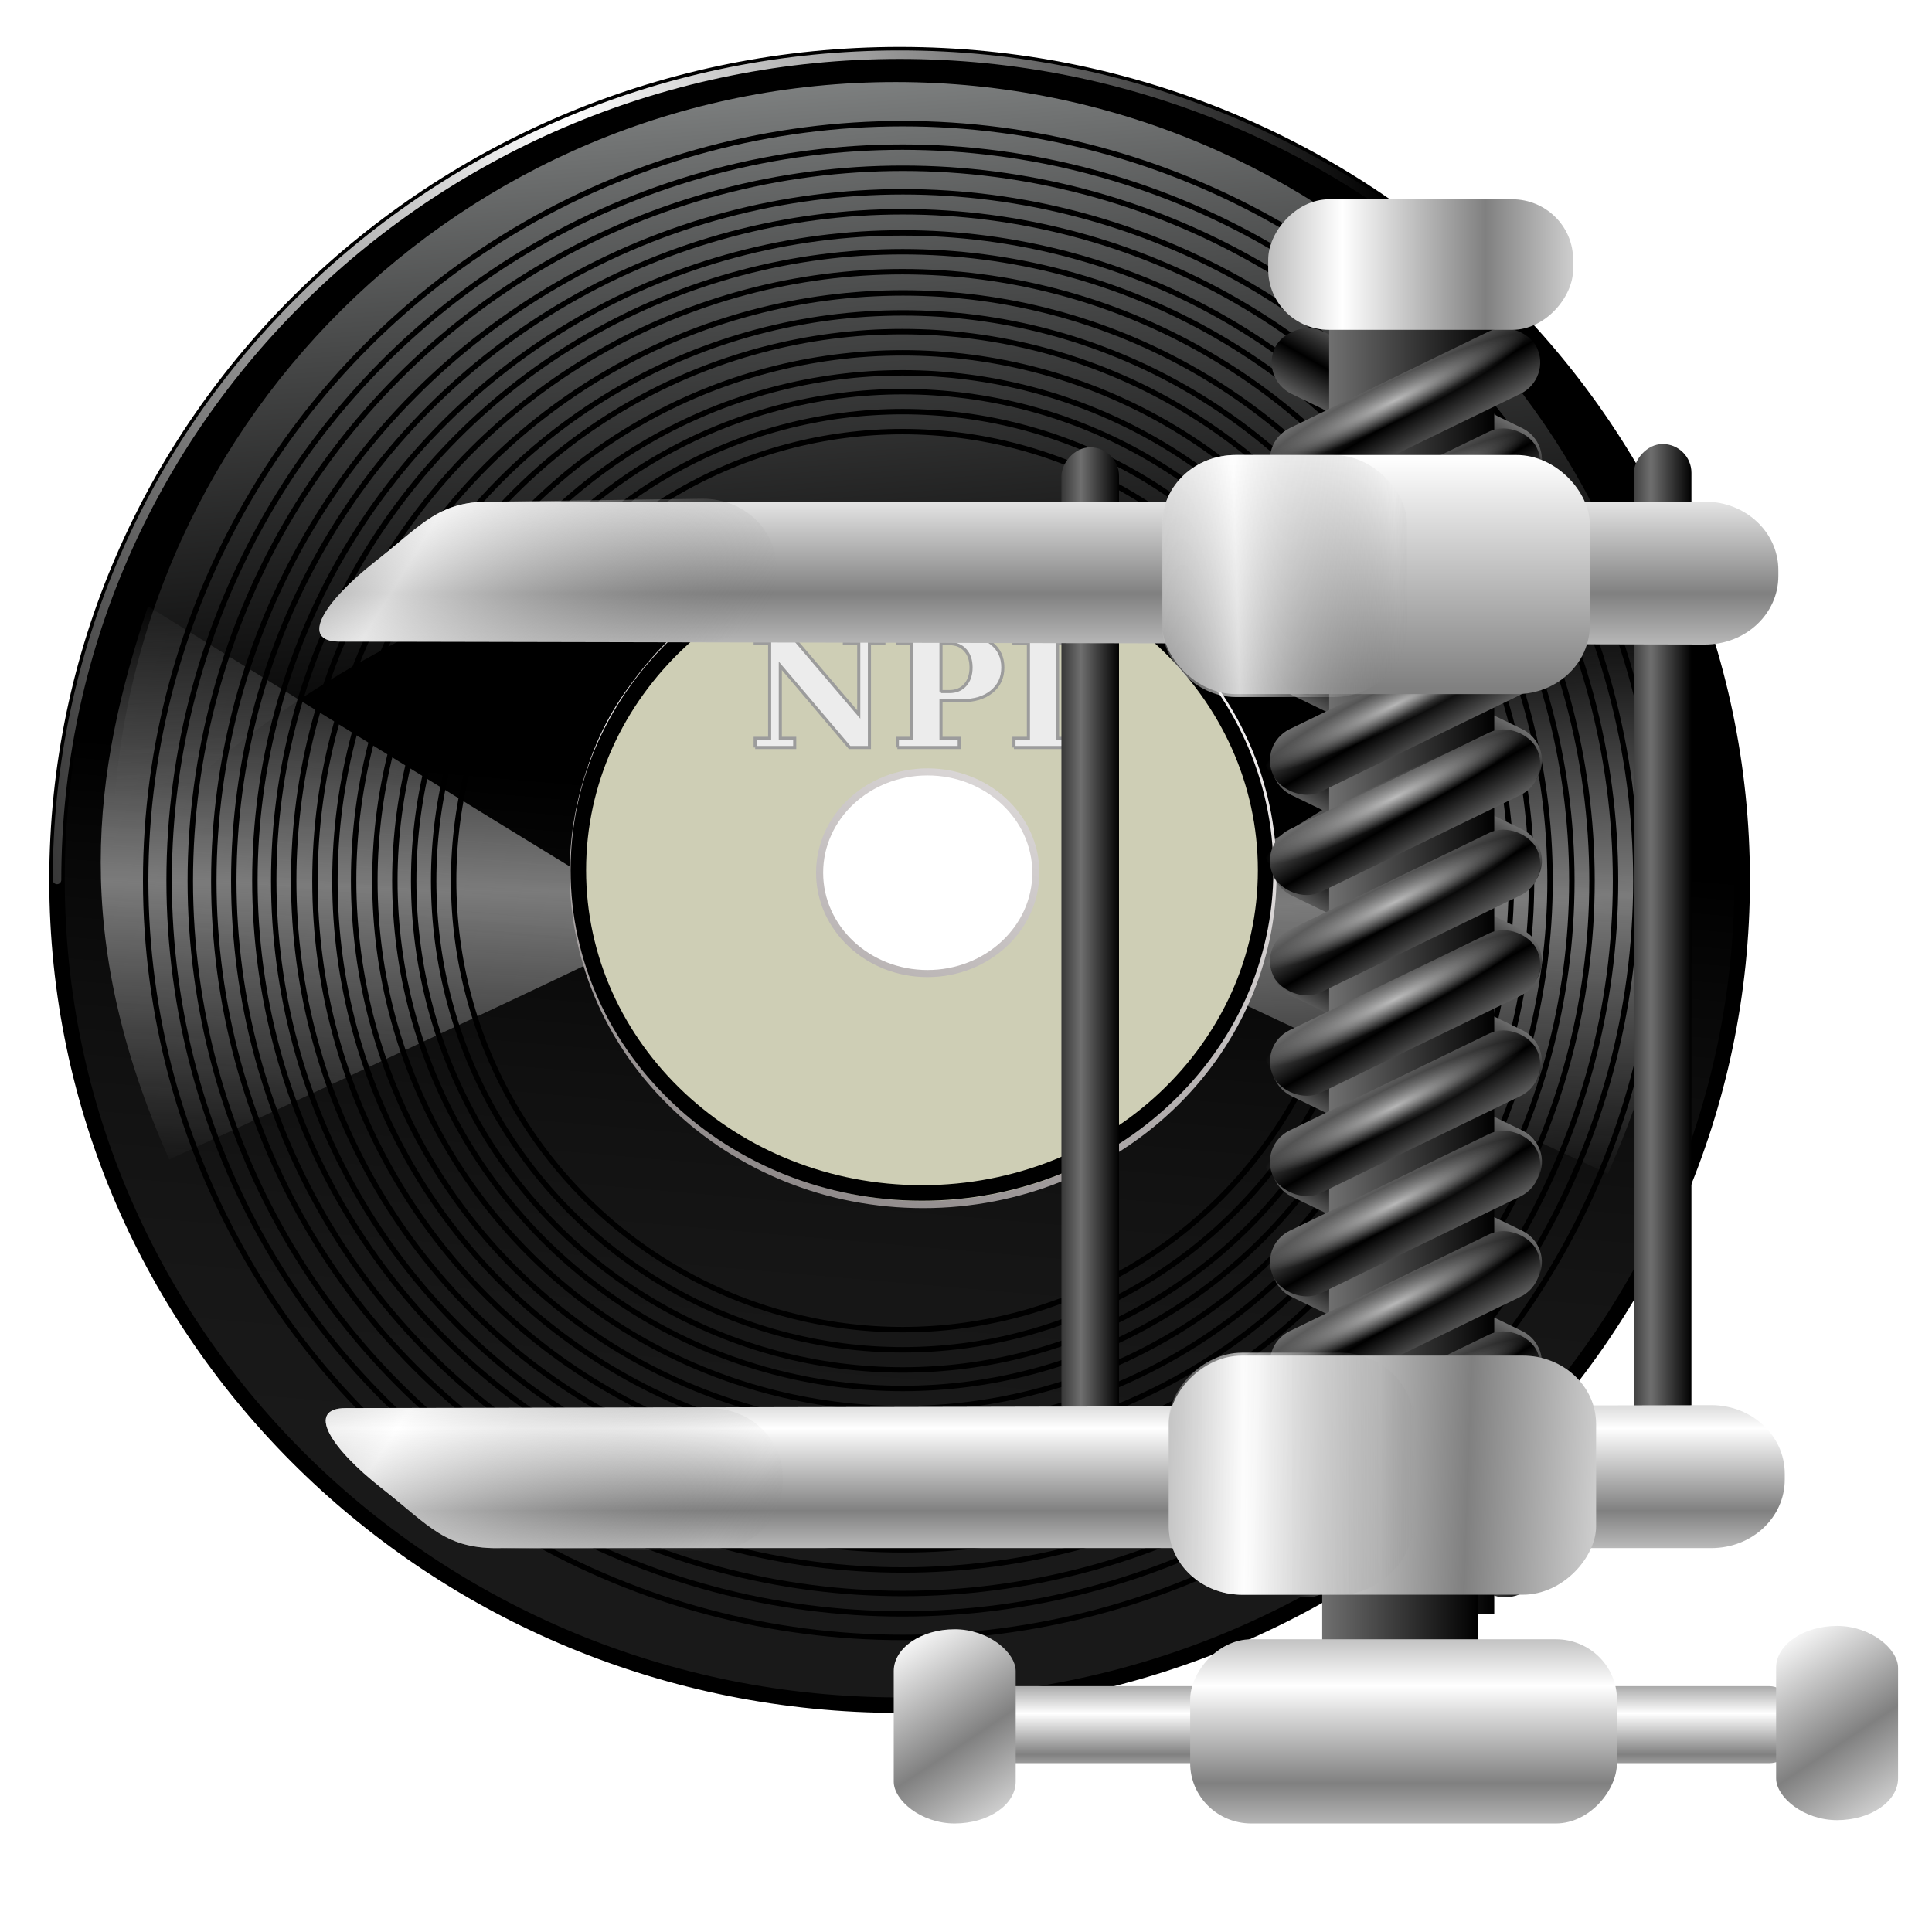 <?xml version="1.0" encoding="UTF-8" standalone="no"?>
<svg xmlns:dc="http://purl.org/dc/elements/1.1/" xmlns:cc="http://creativecommons.org/ns#" xmlns:rdf="http://www.w3.org/1999/02/22-rdf-syntax-ns#" xmlns:svg="http://www.w3.org/2000/svg" xmlns="http://www.w3.org/2000/svg" xmlns:xlink="http://www.w3.org/1999/xlink" xmlns:sodipodi="http://sodipodi.sourceforge.net/DTD/sodipodi-0.dtd" xmlns:inkscape="http://www.inkscape.org/namespaces/inkscape" width="256" height="256" id="svg2" sodipodi:version="0.32" inkscape:version="1.0 (4035a4f, 2020-05-01)" sodipodi:docname="application-x-cd-image.svg" inkscape:output_extension="org.inkscape.output.svg.inkscape" version="1.0">
 <defs id="defs4">
  <linearGradient id="linearGradient1086" inkscape:collect="always">
   <stop id="stop1082" stop-color="#ffffff" stop-opacity="0.669"/>
   <stop id="stop1084" offset="1" stop-color="#ffffff" stop-opacity="0"/>
  </linearGradient>
  <linearGradient id="linearGradient1921">
   <stop id="stop1917" stop-color="#808080" stop-opacity="1"/>
   <stop offset="1" id="stop1919" stop-color="#ffffff" stop-opacity="1"/>
  </linearGradient>
  <linearGradient id="linearGradient2849">
   <stop stop-opacity="1" stop-color="#000000" id="stop2851"/>
   <stop stop-opacity="1" stop-color="#6f6f6f" id="stop2853" offset="1"/>
  </linearGradient>
  <linearGradient id="linearGradient2780">
   <stop stop-opacity="0" stop-color="#7b7b7b" id="stop2782"/>
   <stop stop-opacity="0.693" stop-color="white" offset="1" id="stop2784"/>
  </linearGradient>
  <linearGradient gradientTransform="matrix(1.033,0,0,1.022,-222.386,32.365)" y2="181.33" x2="134.63" y1="186.63" x1="134.63" spreadMethod="reflect" gradientUnits="userSpaceOnUse" id="linearGradient3436" xlink:href="#linearGradient1921" inkscape:collect="always"/>
  <linearGradient y2="162" x2="142.88" y1="162" x1="122.9" gradientTransform="matrix(1.033,0,0,1.022,-52.303,32.365)" gradientUnits="userSpaceOnUse" id="linearGradient3438" xlink:href="#linearGradient2849" inkscape:collect="always"/>
  <linearGradient spreadMethod="reflect" y2="84.7" x2="92.97" y1="84.7" x1="87.73" gradientTransform="matrix(1.033,0,0,1.022,-44.224,32.365)" gradientUnits="userSpaceOnUse" id="linearGradient3440" xlink:href="#linearGradient2849" inkscape:collect="always"/>
  <linearGradient spreadMethod="reflect" y2="84.7" x2="92.67" y1="84.7" x1="87.73" gradientTransform="matrix(1.033,0,0,1.022,31.629,32.809)" gradientUnits="userSpaceOnUse" id="linearGradient3442" xlink:href="#linearGradient2849" inkscape:collect="always"/>
  <linearGradient y2="48.913" x2="293.97" y1="48.913" x1="272.8" gradientTransform="matrix(1.033,0,0,1.022,-290.392,62.442)" gradientUnits="userSpaceOnUse" id="linearGradient3468" xlink:href="#linearGradient2849" inkscape:collect="always"/>
  <linearGradient y2="20.983" x2="115.31" y1="36.13" x1="115.31" gradientUnits="userSpaceOnUse" id="linearGradient3494" xlink:href="#linearGradient1921" inkscape:collect="always" spreadMethod="reflect"/>
  <linearGradient y2="18.387" x2="129.26" y1="48.33" x1="129.26" gradientUnits="userSpaceOnUse" id="linearGradient3496" xlink:href="#linearGradient1921" inkscape:collect="always"/>
  <linearGradient y2="34.456" x2="111.98" y1="33.837" x1="132.49" spreadMethod="reflect" gradientUnits="userSpaceOnUse" id="linearGradient3498" xlink:href="#linearGradient2780" inkscape:collect="always"/>
  <linearGradient y2="33.08" x2="5.293" y1="54.25" x1="40.08" spreadMethod="reflect" gradientUnits="userSpaceOnUse" id="linearGradient3500" xlink:href="#linearGradient2780" inkscape:collect="always"/>
  <linearGradient y2="39.713" x2="85.82" y1="29.05" x1="85.82" gradientTransform="matrix(1,0,0,-1,1.134,178.072)" gradientUnits="userSpaceOnUse" id="linearGradient3502" xlink:href="#linearGradient1921" inkscape:collect="always" spreadMethod="reflect"/>
  <linearGradient y2="30.361" x2="113.34" y1="29.438" x1="140.67" gradientTransform="translate(1.134,-178.072)" gradientUnits="userSpaceOnUse" id="linearGradient3504" xlink:href="#linearGradient1921" inkscape:collect="always" spreadMethod="reflect"/>
  <linearGradient y2="33.528" x2="111.98" y1="33.528" x1="129.74" spreadMethod="reflect" gradientTransform="translate(1.134,-178.072)" gradientUnits="userSpaceOnUse" id="linearGradient3506" xlink:href="#linearGradient2780" inkscape:collect="always"/>
  <linearGradient y2="37.24" x2="1.89" y1="14.556" x1="37.429" spreadMethod="reflect" gradientTransform="matrix(1,0,0,-1,1.134,178.072)" gradientUnits="userSpaceOnUse" id="linearGradient3508" xlink:href="#linearGradient2780" inkscape:collect="always"/>
  <linearGradient y2="177.71" x2="131.35" y1="190.33" x1="131.35" gradientTransform="matrix(1.033,0,0,1.022,-53.201,32.365)" gradientUnits="userSpaceOnUse" id="linearGradient3510" xlink:href="#linearGradient1921" inkscape:collect="always" spreadMethod="reflect"/>
  <linearGradient y2="176.52" x2="147.41" y1="176.52" x1="121.74" gradientTransform="matrix(0.738,0,0,0.724,-16.103,-107.403)" gradientUnits="userSpaceOnUse" id="linearGradient3512" xlink:href="#linearGradient1921" inkscape:collect="always" spreadMethod="reflect"/>
  <linearGradient y2="170.9" x2="68.18" y1="184.15" x1="77.09" spreadMethod="reflect" gradientTransform="matrix(1.033,0,0,1.022,-222.611,33.474)" gradientUnits="userSpaceOnUse" id="linearGradient3514" xlink:href="#linearGradient1921" inkscape:collect="always"/>
  <linearGradient y2="170.9" x2="68.18" y1="184.15" x1="77.09" spreadMethod="reflect" gradientTransform="matrix(1.033,0,0,1.022,-105.688,33.031)" gradientUnits="userSpaceOnUse" id="linearGradient3516" xlink:href="#linearGradient1921" inkscape:collect="always"/>
  <rect ry="4.518" height="9.04" rx="4.537" y="191.91" x="135.41" width="37.586" id="SVGCleanerId_1"/>
  <rect ry="4.518" height="9.04" rx="4.537" y="168.56" x="146.86" width="37.586" id="SVGCleanerId_2"/>
  <rect ry="4.518" height="9.04" rx="4.537" y="180.23" x="141.13" width="37.586" id="SVGCleanerId_3"/>
  <linearGradient spreadMethod="reflect" y2="167.75" x2="162.08" y1="173.79" x1="162.52" gradientTransform="translate(-11.459,23.358)" gradientUnits="userSpaceOnUse" id="linearGradient991" xlink:href="#linearGradient2849" inkscape:collect="always"/>
  <linearGradient spreadMethod="reflect" y2="167.75" x2="162.08" y1="173.79" x1="162.52" gradientTransform="translate(-5.73,11.679)" gradientUnits="userSpaceOnUse" id="linearGradient993" xlink:href="#linearGradient2849" inkscape:collect="always"/>
  <linearGradient spreadMethod="reflect" y2="167.75" x2="162.08" y1="173.79" x1="162.52" gradientTransform="translate(-1.367461e-4,-9.346356e-5)" gradientUnits="userSpaceOnUse" id="linearGradient995" xlink:href="#linearGradient2849" inkscape:collect="always"/>
  <linearGradient inkscape:collect="always" xlink:href="#linearGradient2849" id="linearGradient1431" gradientUnits="userSpaceOnUse" gradientTransform="translate(-11.459,23.358)" x1="162.52" y1="173.79" x2="162.08" y2="167.75" spreadMethod="reflect"/>
  <linearGradient inkscape:collect="always" xlink:href="#linearGradient2849" id="linearGradient1433" gradientUnits="userSpaceOnUse" gradientTransform="translate(-5.73,11.679)" x1="162.52" y1="173.79" x2="162.08" y2="167.75" spreadMethod="reflect"/>
  <linearGradient inkscape:collect="always" xlink:href="#linearGradient2849" id="linearGradient1435" gradientUnits="userSpaceOnUse" gradientTransform="translate(-1.367461e-4,-9.346356e-5)" x1="162.52" y1="173.79" x2="162.08" y2="167.75" spreadMethod="reflect"/>
  <linearGradient inkscape:collect="always" xlink:href="#linearGradient2849" id="linearGradient1437" gradientUnits="userSpaceOnUse" gradientTransform="translate(-11.459,23.358)" x1="162.52" y1="173.79" x2="162.08" y2="167.75" spreadMethod="reflect"/>
  <linearGradient inkscape:collect="always" xlink:href="#linearGradient2849" id="linearGradient1439" gradientUnits="userSpaceOnUse" gradientTransform="translate(-5.73,11.679)" x1="162.52" y1="173.79" x2="162.08" y2="167.75" spreadMethod="reflect"/>
  <linearGradient inkscape:collect="always" xlink:href="#linearGradient2849" id="linearGradient1441" gradientUnits="userSpaceOnUse" gradientTransform="translate(-1.367461e-4,-9.346356e-5)" x1="162.52" y1="173.79" x2="162.08" y2="167.75" spreadMethod="reflect"/>
  <linearGradient inkscape:collect="always" xlink:href="#linearGradient2849" id="linearGradient1443" gradientUnits="userSpaceOnUse" gradientTransform="translate(-11.459,23.358)" x1="162.52" y1="173.79" x2="162.08" y2="167.75" spreadMethod="reflect"/>
  <linearGradient inkscape:collect="always" xlink:href="#linearGradient2849" id="linearGradient1445" gradientUnits="userSpaceOnUse" gradientTransform="translate(-5.73,11.679)" x1="162.52" y1="173.79" x2="162.08" y2="167.75" spreadMethod="reflect"/>
  <linearGradient inkscape:collect="always" xlink:href="#linearGradient2849" id="linearGradient1447" gradientUnits="userSpaceOnUse" gradientTransform="translate(-1.367461e-4,-9.346356e-5)" x1="162.52" y1="173.79" x2="162.08" y2="167.75" spreadMethod="reflect"/>
  <linearGradient inkscape:collect="always" xlink:href="#linearGradient2849" id="linearGradient1449" gradientUnits="userSpaceOnUse" gradientTransform="translate(-11.459,23.358)" x1="162.52" y1="173.79" x2="162.08" y2="167.75" spreadMethod="reflect"/>
  <linearGradient inkscape:collect="always" xlink:href="#linearGradient2849" id="linearGradient1451" gradientUnits="userSpaceOnUse" gradientTransform="translate(-5.73,11.679)" x1="162.52" y1="173.79" x2="162.08" y2="167.75" spreadMethod="reflect"/>
  <linearGradient inkscape:collect="always" xlink:href="#linearGradient2849" id="linearGradient1453" gradientUnits="userSpaceOnUse" gradientTransform="translate(-1.367461e-4,-9.346356e-5)" x1="162.52" y1="173.79" x2="162.08" y2="167.75" spreadMethod="reflect"/>
  <linearGradient inkscape:collect="always" xlink:href="#linearGradient2849" id="linearGradient1455" gradientUnits="userSpaceOnUse" gradientTransform="translate(-11.459,23.358)" x1="162.52" y1="173.79" x2="162.08" y2="167.75" spreadMethod="reflect"/>
  <linearGradient inkscape:collect="always" xlink:href="#linearGradient2849" id="linearGradient1457" gradientUnits="userSpaceOnUse" gradientTransform="translate(-5.73,11.679)" x1="162.52" y1="173.79" x2="162.08" y2="167.75" spreadMethod="reflect"/>
  <linearGradient inkscape:collect="always" xlink:href="#linearGradient2849" id="linearGradient1459" gradientUnits="userSpaceOnUse" gradientTransform="translate(-1.367461e-4,-9.346356e-5)" x1="162.52" y1="173.79" x2="162.08" y2="167.75" spreadMethod="reflect"/>
  <linearGradient inkscape:collect="always" xlink:href="#linearGradient2849" id="linearGradient1461" gradientUnits="userSpaceOnUse" gradientTransform="translate(-11.459,23.358)" x1="162.52" y1="173.79" x2="162.08" y2="167.75" spreadMethod="reflect"/>
  <linearGradient inkscape:collect="always" xlink:href="#linearGradient2849" id="linearGradient1463" gradientUnits="userSpaceOnUse" gradientTransform="translate(-5.73,11.679)" x1="162.52" y1="173.79" x2="162.08" y2="167.75" spreadMethod="reflect"/>
  <linearGradient inkscape:collect="always" xlink:href="#linearGradient2849" id="linearGradient1465" gradientUnits="userSpaceOnUse" gradientTransform="translate(-1.367461e-4,-9.346356e-5)" x1="162.52" y1="173.79" x2="162.08" y2="167.75" spreadMethod="reflect"/>
  <linearGradient id="linearGradient3800">
   <stop id="stop3802" stop-color="#ffffff" stop-opacity="0.481"/>
   <stop id="stop3804" offset="1" stop-color="#ffffff" stop-opacity="0"/>
  </linearGradient>
  <linearGradient id="linearGradient2806" inkscape:collect="always">
   <stop id="stop2808" stop-color="#908989" stop-opacity="1"/>
   <stop id="stop2810" offset="1" stop-color="#fffdfd" stop-opacity="1"/>
  </linearGradient>
  <linearGradient id="linearGradient2800">
   <stop id="stop2802" stop-color="#ffffff" stop-opacity="1"/>
   <stop offset="1" id="stop2804" stop-color="#ffffff" stop-opacity="0"/>
  </linearGradient>
  <linearGradient id="linearGradient2787">
   <stop id="stop2789" stop-color="#333333" stop-opacity="0.452"/>
   <stop id="stop2791" offset="1" stop-color="#909090" stop-opacity="0"/>
  </linearGradient>
  <linearGradient id="linearGradient2770">
   <stop id="stop2772" stop-color="#faffff" stop-opacity="0.558"/>
   <stop offset="1" id="stop2774" stop-color="#9e9e9e" stop-opacity="0"/>
  </linearGradient>
  <filter id="filter3840" inkscape:collect="always">
   <feGaussianBlur id="feGaussianBlur3842" stdDeviation="2.164" inkscape:collect="always"/>
  </filter>
  <linearGradient y2="88.977" x2="60.34" y1="126.03" x1="59.32" spreadMethod="reflect" gradientUnits="userSpaceOnUse" id="linearGradient3920" xlink:href="#linearGradient3800" inkscape:collect="always"/>
  <linearGradient y2="52.983" x2="62.11" y1="-2.852" x1="57.7" gradientTransform="matrix(1.824,0,0,1.799,14.356,12.902)" gradientUnits="userSpaceOnUse" id="linearGradient3931" xlink:href="#linearGradient2770" inkscape:collect="always"/>
  <linearGradient y2="65.69" x2="411.93" y1="138.95" x1="405.44" gradientTransform="matrix(1.962,0,0,1.91,-686.008,-8.3)" gradientUnits="userSpaceOnUse" id="linearGradient3934" xlink:href="#linearGradient2787" inkscape:collect="always"/>
  <linearGradient y2="83.63" x2="362.77" y1="177.93" x1="313.08" gradientTransform="matrix(0.999,0,0,0.999,-205.394,-1.13)" gradientUnits="userSpaceOnUse" id="linearGradient3937" xlink:href="#linearGradient2806" inkscape:collect="always"/>
  <linearGradient gradientTransform="matrix(1.094,0,0,1.094,-17.719,-8.748)" spreadMethod="reflect" gradientUnits="userSpaceOnUse" y2="7.88" x2="191.72" y1="23.671" x1="89.9" id="linearGradient3950" xlink:href="#linearGradient2800" inkscape:collect="always"/>
  <linearGradient inkscape:collect="always" xlink:href="#linearGradient3800" id="linearGradient1242" gradientUnits="userSpaceOnUse" x1="59.32" y1="126.03" x2="60.34" y2="88.977" spreadMethod="reflect"/>
  <radialGradient gradientUnits="userSpaceOnUse" gradientTransform="matrix(1,8.5629876e-4,-1.1498729e-4,0.134,-18.278,28.236)" r="19.313" fy="39.1" fx="-3.543" cy="39.1" cx="-3.543" id="radialGradient1088" xlink:href="#linearGradient1086" inkscape:collect="always"/>
  <radialGradient r="19.313" fy="39.1" fx="-3.543" cy="39.1" cx="-3.543" gradientTransform="matrix(1,8.5629876e-4,-1.1498729e-4,0.134,-24.146,40.089)" gradientUnits="userSpaceOnUse" id="radialGradient1092" xlink:href="#linearGradient1086" inkscape:collect="always"/>
  <radialGradient r="19.313" fy="39.1" fx="-3.543" cy="39.1" cx="-3.543" gradientTransform="matrix(1,8.5629876e-4,-1.1498729e-4,0.134,-30.157,52.231)" gradientUnits="userSpaceOnUse" id="radialGradient1096" xlink:href="#linearGradient1086" inkscape:collect="always"/>
  <radialGradient r="19.313" fy="39.1" fx="-3.543" cy="39.1" cx="-3.543" gradientTransform="matrix(1,8.5629876e-4,-1.1498729e-4,0.134,-36.167,64.373)" gradientUnits="userSpaceOnUse" id="radialGradient1100" xlink:href="#linearGradient1086" inkscape:collect="always"/>
  <radialGradient r="19.313" fy="39.1" fx="-3.543" cy="39.1" cx="-3.543" gradientTransform="matrix(1,8.5629876e-4,-1.1498729e-4,0.134,-41.606,75.359)" gradientUnits="userSpaceOnUse" id="radialGradient1104" xlink:href="#linearGradient1086" inkscape:collect="always"/>
  <radialGradient r="19.313" fy="39.1" fx="-3.543" cy="39.1" cx="-3.543" gradientTransform="matrix(1,8.5629876e-4,-1.1498729e-4,0.134,-47.759,87.79)" gradientUnits="userSpaceOnUse" id="radialGradient1108" xlink:href="#linearGradient1086" inkscape:collect="always"/>
  <radialGradient r="19.313" fy="39.1" fx="-3.543" cy="39.1" cx="-3.543" gradientTransform="matrix(1,8.5629876e-4,-1.1498729e-4,0.134,-53.484,99.354)" gradientUnits="userSpaceOnUse" id="radialGradient1112" xlink:href="#linearGradient1086" inkscape:collect="always"/>
  <radialGradient r="19.313" fy="39.1" fx="-3.543" cy="39.1" cx="-3.543" gradientTransform="matrix(1,8.5629876e-4,-1.1498729e-4,0.134,-59.781,112.074)" gradientUnits="userSpaceOnUse" id="radialGradient1116" xlink:href="#linearGradient1086" inkscape:collect="always"/>
  <radialGradient r="19.313" fy="39.1" fx="-3.543" cy="39.1" cx="-3.543" gradientTransform="matrix(1,8.5629876e-4,-1.1498729e-4,0.134,-65.505,123.638)" gradientUnits="userSpaceOnUse" id="radialGradient1120" xlink:href="#linearGradient1086" inkscape:collect="always"/>
  <radialGradient r="19.313" fy="39.1" fx="-3.543" cy="39.1" cx="-3.543" gradientTransform="matrix(1,8.5629876e-4,-1.1498729e-4,0.134,-71.373,135.491)" gradientUnits="userSpaceOnUse" id="radialGradient1124" xlink:href="#linearGradient1086" inkscape:collect="always"/>
  <radialGradient r="19.313" fy="39.1" fx="-3.543" cy="39.1" cx="-3.543" gradientTransform="matrix(1,8.5629876e-4,-1.1498729e-4,0.134,-77.383,147.633)" gradientUnits="userSpaceOnUse" id="radialGradient1128" xlink:href="#linearGradient1086" inkscape:collect="always"/>
  <radialGradient r="19.313" fy="39.1" fx="-3.543" cy="39.1" cx="-3.543" gradientTransform="matrix(1,8.5629876e-4,-1.1498729e-4,0.134,-83.251,159.486)" gradientUnits="userSpaceOnUse" id="radialGradient1132" xlink:href="#linearGradient1086" inkscape:collect="always"/>
 </defs>
 <sodipodi:namedview id="base" pagecolor="#ff0000" bordercolor="#666666" borderopacity="1.0" gridtolerance="10000" guidetolerance="10" objecttolerance="10" inkscape:pageopacity="0" inkscape:pageshadow="2" inkscape:zoom="3.46875" inkscape:cx="128" inkscape:cy="128" inkscape:document-units="px" inkscape:current-layer="layer1" showgrid="false" inkscape:window-width="1920" inkscape:window-height="1056" inkscape:window-x="0" inkscape:window-y="0" inkscape:window-maximized="1" inkscape:snap-global="false" inkscape:document-rotation="0"/>
 <g inkscape:label="Layer 1" inkscape:groupmode="layer" id="layer1">
  <g id="g1240" transform="matrix(0.939,0,0,0.939,-1.183,-3.794)">
   <path sodipodi:nodetypes="ssssssssss" id="path1873" d="m 127.954,11.11 c -65.628,0 -118.869,52.216 -118.869,116.513 0,64.296 53.241,116.453 118.869,116.453 65.628,0 118.931,-52.157 118.931,-116.453 0,-64.296 -53.302,-116.513 -118.931,-116.513 z m -0.307,73 c 26.758,0 48.43,20.405 48.43,45.543 0,25.138 -18.682,41.888 -45.44,41.888 -26.758,0 -48.492,-20.405 -48.492,-45.543 0,-25.138 18.744,-41.888 45.501,-41.888 z" inkscape:connector-curvature="0" fill="#000000" stroke="none" fill-opacity="1"/>
   <path transform="matrix(1.094,0,0,1.094,-17.719,-8.748)" sodipodi:nodetypes="ccsc" inkscape:connector-curvature="0" id="path3798" d="m 36.441,89.888 c -7.189,21.504 -9.986,42.693 2.733,71.364 0,0 65.291,-30.064 64.076,-30.368 -1.215,-0.304 -66.809,-40.996 -66.809,-40.996 z" fill="url(#linearGradient1242)" filter="url(#filter3840)" stroke="none" fill-opacity="1"/>
   <path transform="matrix(-1.094,0,0,1.094,271.012,-6.754)" d="m 36.441,89.888 c -7.189,21.504 -9.986,42.693 2.733,71.364 0,0 65.291,-30.064 64.076,-30.368 -1.215,-0.304 -66.809,-40.996 -66.809,-40.996 z" id="path3844" inkscape:connector-curvature="0" sodipodi:nodetypes="ccsc" fill="url(#linearGradient3920)" filter="url(#filter3840)" stroke="none" fill-opacity="1"/>
   <path id="path2817" d="m 131.531,80.366 c -27.259,0 -49.383,20.972 -49.383,46.828 0,25.856 22.124,46.828 49.383,46.828 27.259,0 49.383,-20.972 49.383,-46.828 0,-25.856 -22.124,-46.828 -49.383,-46.828 z m 0.616,32.6 c 8.418,10e-6 15.285,6.375 15.285,14.228 2e-5,7.854 -6.867,14.228 -15.285,14.228 -8.418,0 -15.229,-6.375 -15.229,-14.228 0,-7.854 6.811,-14.228 15.229,-14.228 z" inkscape:connector-curvature="0" stroke-dasharray="none" stroke-opacity="1" fill="#ceceb5" stroke="url(#linearGradient3937)" stroke-linejoin="round" fill-opacity="1" stroke-linecap="round" stroke-width="0.999" stroke-miterlimit="4"/>
   <path id="path2785" d="m 128.237,11.756 c -65.628,0 -118.931,52.157 -118.931,116.453 0,64.296 53.302,116.453 118.931,116.453 65.628,0 118.869,-52.157 118.869,-116.453 0,-64.296 -53.241,-116.453 -118.869,-116.453 z m 3.127,69.538 c 26.758,0 48.492,20.405 48.492,45.543 -2e-5,25.138 -21.734,45.543 -48.492,45.543 -26.758,-1e-5 -48.492,-20.405 -48.492,-45.543 -1.1e-5,-25.138 21.734,-45.543 48.492,-45.543 z" inkscape:connector-curvature="0" stroke-dasharray="none" stroke-opacity="1" fill="url(#linearGradient3934)" stroke="#000000" stroke-linejoin="round" fill-opacity="1" stroke-linecap="round" stroke-width="2.188" stroke-miterlimit="4"/>
   <path sodipodi:nodetypes="cccc" id="path2768" d="m 238.147,125.302 c -65.111,-67.079 -165.648,-60.056 -221.039,0 0,-60.547 49.513,-109.686 110.519,-109.686 61.007,0 110.519,49.139 110.519,109.686 z" inkscape:connector-curvature="0" fill="url(#linearGradient3931)" stroke="none" fill-opacity="1"/>
   <circle transform="matrix(1.094,0,0,1.094,-1.77,6.536)" id="path3848" cx="119.19" cy="111.3" r="97.63" stroke-dasharray="none" stroke-opacity="1" fill="none" stroke="#000000" stroke-width="0.7" stroke-miterlimit="4"/>
   <circle id="path3858" transform="matrix(1.06,0,0,1.06,2.272,10.311)" cx="119.19" cy="111.3" r="97.63" stroke-dasharray="none" stroke-opacity="1" fill="none" stroke="#000000" stroke-width="0.722" stroke-miterlimit="4"/>
   <circle transform="matrix(1.03,0,0,1.03,5.908,13.706)" id="path3860" cx="119.19" cy="111.3" r="97.63" stroke-dasharray="none" stroke-opacity="1" fill="none" stroke="#000000" stroke-width="0.744" stroke-miterlimit="4"/>
   <circle id="path3862" transform="matrix(0.996,0,0,0.996,9.959,17.489)" cx="119.19" cy="111.3" r="97.63" stroke-dasharray="none" stroke-opacity="1" fill="none" stroke="#000000" stroke-width="0.769" stroke-miterlimit="4"/>
   <circle transform="matrix(0.967,0,0,0.967,13.403,20.704)" id="path3864" cx="119.19" cy="111.3" r="97.63" stroke-dasharray="none" stroke-opacity="1" fill="none" stroke="#000000" stroke-width="0.792" stroke-miterlimit="4"/>
   <circle id="path3866" transform="matrix(0.936,0,0,0.936,17.049,24.109)" cx="119.19" cy="111.3" r="97.63" stroke-dasharray="none" stroke-opacity="1" fill="none" stroke="#000000" stroke-width="0.818" stroke-miterlimit="4"/>
   <circle transform="matrix(0.909,0,0,0.909,20.29,27.136)" id="path3868" cx="119.19" cy="111.3" r="97.63" stroke-dasharray="none" stroke-opacity="1" fill="none" stroke="#000000" stroke-width="0.843" stroke-miterlimit="4"/>
   <circle id="path3870" transform="matrix(0.88,0,0,0.88,23.734,30.351)" cx="119.19" cy="111.3" r="97.63" stroke-dasharray="none" stroke-opacity="1" fill="none" stroke="#000000" stroke-width="0.87" stroke-miterlimit="4"/>
   <circle transform="matrix(0.85,0,0,0.85,27.38,33.756)" id="path3872" cx="119.19" cy="111.3" r="97.63" stroke-dasharray="none" stroke-opacity="1" fill="none" stroke="#000000" stroke-width="0.902" stroke-miterlimit="4"/>
   <circle id="path3884" transform="matrix(0.821,0,0,0.821,30.824,36.971)" cx="119.19" cy="111.3" r="97.63" stroke-dasharray="none" stroke-opacity="1" fill="none" stroke="#000000" stroke-width="0.933" stroke-miterlimit="4"/>
   <circle transform="matrix(0.793,0,0,0.793,34.065,39.998)" id="path3886" cx="119.19" cy="111.3" r="97.63" stroke-dasharray="none" stroke-opacity="1" fill="none" stroke="#000000" stroke-width="0.965" stroke-miterlimit="4"/>
   <circle id="path3888" transform="matrix(0.763,0,0,0.763,37.712,43.403)" cx="119.19" cy="111.3" r="97.63" stroke-dasharray="none" stroke-opacity="1" fill="none" stroke="#000000" stroke-width="1" stroke-miterlimit="4"/>
   <circle transform="matrix(0.734,0,0,0.734,41.155,46.618)" id="path3890" cx="119.19" cy="111.3" r="97.63" stroke-dasharray="none" stroke-opacity="1" fill="none" stroke="#000000" stroke-width="1.043" stroke-miterlimit="4"/>
   <circle id="path3892" transform="matrix(0.707,0,0,0.707,44.396,49.645)" cx="119.19" cy="111.3" r="97.63" stroke-dasharray="none" stroke-opacity="1" fill="none" stroke="#000000" stroke-width="1.084" stroke-miterlimit="4"/>
   <circle transform="matrix(0.678,0,0,0.678,47.84,52.86)" id="path3894" cx="119.19" cy="111.3" r="97.63" stroke-dasharray="none" stroke-opacity="1" fill="none" stroke="#000000" stroke-width="1.13" stroke-miterlimit="4"/>
   <circle id="path3896" transform="matrix(0.649,0,0,0.649,51.284,56.076)" cx="119.19" cy="111.3" r="97.63" stroke-dasharray="none" stroke-opacity="1" fill="none" stroke="#000000" stroke-width="1.18" stroke-miterlimit="4"/>
   <path sodipodi:nodetypes="csc" inkscape:connector-curvature="0" d="M 212.282,45.871 C 190.769,24.795 161.051,11.756 128.237,11.756 62.609,11.756 9.307,63.913 9.307,128.209" id="path3942" stroke-dasharray="none" stroke-opacity="1" fill="none" stroke="url(#linearGradient3950)" stroke-linejoin="round" stroke-linecap="round" stroke-width="1.204" stroke-miterlimit="4"/>
   <g transform="matrix(1.094,0,0,1.094,-17.719,-8.748)" id="text3952" font-family="Serif" font-style="normal" letter-spacing="0" stroke-opacity="1" word-spacing="0" text-anchor="start" font-stretch="normal" fill-opacity="1" text-align="start" stroke-dasharray="none" font-weight="bold" writing-mode="lr-tb" font-variant="normal" stroke-width="0.4" stroke-miterlimit="4" fill="#ececec" line-height="125%" stroke="#9c9c9c" font-size="20">
    <path inkscape:connector-curvature="0" id="path3957" d="m 114.758,108.109 v -1.182 h 1.865 V 94.711 h -1.865 V 93.529 h 4.561 l 8.799,10.322 v -9.141 h -1.855 V 93.529 h 5.098 v 1.182 h -1.865 v 13.398 h -2.559 l -8.936,-10.537 v 9.355 h 1.855 v 1.182 h -5.098" stroke-dasharray="none" stroke-opacity="1" fill="#ececec" stroke="#9c9c9c" fill-opacity="1" stroke-width="0.4" stroke-miterlimit="4"/>
    <path inkscape:connector-curvature="0" id="path3959" d="M 133.098,108.109 V 106.927 H 134.963 V 94.711 h -1.865 V 93.529 h 8.301 c 1.621,1.5e-5 2.91,0.387 3.867,1.162 0.957,0.768 1.436,1.8 1.436,3.096 -2e-5,1.302 -0.482,2.344 -1.445,3.125 -0.957,0.775 -2.243,1.162 -3.857,1.162 h -2.676 v 4.854 h 2.354 v 1.182 h -7.979 m 5.625,-7.217 h 1.094 c 0.846,10e-6 1.52,-0.28 2.021,-0.84 0.508,-0.566 0.762,-1.322 0.762,-2.266 -1e-5,-0.937 -0.251,-1.683 -0.752,-2.236 -0.501,-0.56 -1.178,-0.84 -2.031,-0.84 h -1.094 v 6.182" stroke-dasharray="none" stroke-opacity="1" fill="#ececec" stroke="#9c9c9c" fill-opacity="1" stroke-width="0.4" stroke-miterlimit="4"/>
    <path inkscape:connector-curvature="0" id="path3961" d="m 148.137,108.109 v -1.182 h 1.865 V 94.711 h -1.865 V 93.529 h 7.5 v 1.182 h -1.875 V 106.927 h 1.875 v 1.182 h -7.5" stroke-dasharray="none" stroke-opacity="1" fill="#ececec" stroke="#9c9c9c" fill-opacity="1" stroke-width="0.4" stroke-miterlimit="4"/>
   </g>
  </g>
  <g transform="translate(270.564,9.374)" id="g1284">
   <g id="g1216" transform="translate(-81.024,4.029)">
    <g id="g2986" transform="matrix(-1.033,0,0,1.022,228.561,42.572)">
     <g id="g2988" transform="translate(-0.658,-44.891)">
      <use stroke-dashoffset="0" stroke-width="0" stroke-linecap="round" fill-opacity="1" stroke-linejoin="round" stroke="none" fill="url(#linearGradient1431)" stroke-opacity="1" stroke-dasharray="none" opacity="1" transform="rotate(-26.132)" id="rect2990" stroke-miterlimit="4" xlink:href="#SVGCleanerId_1" x="0" y="0" width="256" height="256"/>
      <rect stroke-dashoffset="0" stroke-width="0" stroke-linecap="round" fill-opacity="1" stroke-linejoin="round" stroke="none" fill="url(#linearGradient1433)" stroke-opacity="1" stroke-dasharray="none" opacity="1" id="rect2992" width="37.586" height="9.04" x="141.13" y="180.23" ry="4.518" rx="4.537" transform="rotate(-26.132)" stroke-miterlimit="4"/>
      <use stroke-dashoffset="0" stroke-width="0" stroke-linecap="round" fill-opacity="1" stroke-linejoin="round" stroke="none" fill="url(#linearGradient1435)" stroke-opacity="1" stroke-dasharray="none" opacity="1" transform="rotate(-26.132)" id="rect2994" stroke-miterlimit="4" xlink:href="#SVGCleanerId_2" x="0" y="0" width="256" height="256"/>
     </g>
     <g transform="translate(-0.658,33.16)" id="g2996">
      <use stroke-dashoffset="0" stroke-width="0" stroke-linecap="round" fill-opacity="1" stroke-linejoin="round" stroke="none" fill="url(#linearGradient1437)" stroke-opacity="1" stroke-dasharray="none" opacity="1" id="rect2998" transform="rotate(-26.132)" stroke-miterlimit="4" xlink:href="#SVGCleanerId_1" x="0" y="0" width="256" height="256"/>
      <rect stroke-dashoffset="0" stroke-width="0" stroke-linecap="round" fill-opacity="1" stroke-linejoin="round" stroke="none" fill="url(#linearGradient1439)" stroke-opacity="1" stroke-dasharray="none" opacity="1" transform="rotate(-26.132)" rx="4.537" ry="4.518" y="180.23" x="141.13" height="9.04" width="37.586" id="rect3000" stroke-miterlimit="4"/>
      <use stroke-dashoffset="0" stroke-width="0" stroke-linecap="round" fill-opacity="1" stroke-linejoin="round" stroke="none" fill="url(#linearGradient1441)" stroke-opacity="1" stroke-dasharray="none" opacity="1" id="rect3002" transform="rotate(-26.132)" stroke-miterlimit="4" xlink:href="#SVGCleanerId_2" x="0" y="0" width="256" height="256"/>
     </g>
     <g id="g3004" transform="translate(-0.658,-5.865)">
      <use stroke-dashoffset="0" stroke-width="0" stroke-linecap="round" fill-opacity="1" stroke-linejoin="round" stroke="none" fill="url(#linearGradient1443)" stroke-opacity="1" stroke-dasharray="none" opacity="1" transform="rotate(-26.132)" id="rect3006" stroke-miterlimit="4" xlink:href="#SVGCleanerId_1" x="0" y="0" width="256" height="256"/>
      <use stroke-dashoffset="0" stroke-width="0" stroke-linecap="round" fill-opacity="1" stroke-linejoin="round" stroke="none" fill="url(#linearGradient1445)" stroke-opacity="1" stroke-dasharray="none" opacity="1" id="rect3008" transform="rotate(-26.132)" stroke-miterlimit="4" xlink:href="#SVGCleanerId_3" x="0" y="0" width="256" height="256"/>
      <use stroke-dashoffset="0" stroke-width="0" stroke-linecap="round" fill-opacity="1" stroke-linejoin="round" stroke="none" fill="url(#linearGradient1447)" stroke-opacity="1" stroke-dasharray="none" opacity="1" transform="rotate(-26.132)" id="rect3010" stroke-miterlimit="4" xlink:href="#SVGCleanerId_2" x="0" y="0" width="256" height="256"/>
     </g>
     <g transform="translate(-0.658,-83.916)" id="g3012">
      <use stroke-dashoffset="0" stroke-width="0" stroke-linecap="round" fill-opacity="1" stroke-linejoin="round" stroke="none" fill="url(#linearGradient1449)" stroke-opacity="1" stroke-dasharray="none" opacity="1" id="rect3014" transform="rotate(-26.132)" stroke-miterlimit="4" xlink:href="#SVGCleanerId_1" x="0" y="0" width="256" height="256"/>
      <use stroke-dashoffset="0" stroke-width="0" stroke-linecap="round" fill-opacity="1" stroke-linejoin="round" stroke="none" fill="url(#linearGradient1451)" stroke-opacity="1" stroke-dasharray="none" opacity="1" transform="rotate(-26.132)" id="rect3016" stroke-miterlimit="4" xlink:href="#SVGCleanerId_3" x="0" y="0" width="256" height="256"/>
      <use stroke-dashoffset="0" stroke-width="0" stroke-linecap="round" fill-opacity="1" stroke-linejoin="round" stroke="none" fill="url(#linearGradient1453)" stroke-opacity="1" stroke-dasharray="none" opacity="1" id="rect3018" transform="rotate(-26.132)" stroke-miterlimit="4" xlink:href="#SVGCleanerId_2" x="0" y="0" width="256" height="256"/>
     </g>
    </g>
    <rect stroke-dashoffset="0" stroke-width="0" stroke-linecap="round" fill-opacity="1" stroke-linejoin="round" stroke="none" fill="url(#linearGradient3468)" stroke-opacity="1" stroke-dasharray="none" opacity="1" id="rect2793" width="21.879" height="176.12" x="-8.457" y="24.35" transform="scale(-1,1)" stroke-miterlimit="4"/>
    <g transform="matrix(1.033,0,0,1.022,-235.056,42.572)" id="g2960">
     <g transform="translate(-0.658,-44.891)" id="g2865">
      <use stroke-dashoffset="0" stroke-width="0" stroke-linecap="round" fill-opacity="1" stroke-linejoin="round" stroke="none" fill="url(#linearGradient1455)" stroke-opacity="1" stroke-dasharray="none" opacity="1" id="rect2837" transform="rotate(-26.132)" stroke-miterlimit="4" xlink:href="#SVGCleanerId_1" x="0" y="0" width="256" height="256"/>
      <use stroke-dashoffset="0" stroke-width="0" stroke-linecap="round" fill-opacity="1" stroke-linejoin="round" stroke="none" fill="url(#linearGradient1457)" stroke-opacity="1" stroke-dasharray="none" opacity="1" transform="rotate(-26.132)" id="rect2857" stroke-miterlimit="4" xlink:href="#SVGCleanerId_3" x="0" y="0" width="256" height="256"/>
      <use stroke-dashoffset="0" stroke-width="0" stroke-linecap="round" fill-opacity="1" stroke-linejoin="round" stroke="none" fill="url(#linearGradient1459)" stroke-opacity="1" stroke-dasharray="none" opacity="1" id="rect2861" transform="rotate(-26.132)" stroke-miterlimit="4" xlink:href="#SVGCleanerId_2" x="0" y="0" width="256" height="256"/>
     </g>
     <g id="g2890" transform="translate(-0.658,33.16)">
      <use stroke-dashoffset="0" stroke-width="0" stroke-linecap="round" fill-opacity="1" stroke-linejoin="round" stroke="none" fill="url(#linearGradient1461)" stroke-opacity="1" stroke-dasharray="none" opacity="1" transform="rotate(-26.132)" id="rect2892" stroke-miterlimit="4" xlink:href="#SVGCleanerId_1" x="0" y="0" width="256" height="256"/>
      <use stroke-dashoffset="0" stroke-width="0" stroke-linecap="round" fill-opacity="1" stroke-linejoin="round" stroke="none" fill="url(#linearGradient1463)" stroke-opacity="1" stroke-dasharray="none" opacity="1" id="rect2894" transform="rotate(-26.132)" stroke-miterlimit="4" xlink:href="#SVGCleanerId_3" x="0" y="0" width="256" height="256"/>
      <use stroke-dashoffset="0" stroke-width="0" stroke-linecap="round" fill-opacity="1" stroke-linejoin="round" stroke="none" fill="url(#linearGradient1465)" stroke-opacity="1" stroke-dasharray="none" opacity="1" transform="rotate(-26.132)" id="rect2896" stroke-miterlimit="4" xlink:href="#SVGCleanerId_2" x="0" y="0" width="256" height="256"/>
     </g>
     <g transform="translate(-0.658,-5.865)" id="g2904">
      <use stroke-dashoffset="0" stroke-width="0" stroke-linecap="round" fill-opacity="1" stroke-linejoin="round" stroke="none" fill="url(#linearGradient991)" stroke-opacity="1" stroke-dasharray="none" opacity="1" id="rect2906" transform="rotate(-26.132)" stroke-miterlimit="4" xlink:href="#SVGCleanerId_1" x="0" y="0" width="256" height="256"/>
      <use stroke-dashoffset="0" stroke-width="0" stroke-linecap="round" fill-opacity="1" stroke-linejoin="round" stroke="none" fill="url(#linearGradient993)" stroke-opacity="1" stroke-dasharray="none" opacity="1" transform="rotate(-26.132)" id="rect2908" stroke-miterlimit="4" xlink:href="#SVGCleanerId_3" x="0" y="0" width="256" height="256"/>
      <use stroke-dashoffset="0" stroke-width="0" stroke-linecap="round" fill-opacity="1" stroke-linejoin="round" stroke="none" fill="url(#linearGradient995)" stroke-opacity="1" stroke-dasharray="none" opacity="1" id="rect2910" transform="rotate(-26.132)" stroke-miterlimit="4" xlink:href="#SVGCleanerId_2" x="0" y="0" width="256" height="256"/>
     </g>
     <g id="g2946" transform="translate(-0.658,-83.916)">
      <use stroke-dashoffset="0" stroke-width="0" stroke-linecap="round" fill-opacity="1" stroke-linejoin="round" stroke="none" fill="url(#linearGradient991)" stroke-opacity="1" stroke-dasharray="none" opacity="1" transform="rotate(-26.132)" id="rect2948" stroke-miterlimit="4" xlink:href="#SVGCleanerId_1" x="0" y="0" width="256" height="256"/>
      <use stroke-dashoffset="0" stroke-width="0" stroke-linecap="round" fill-opacity="1" stroke-linejoin="round" stroke="none" fill="url(#linearGradient993)" stroke-opacity="1" stroke-dasharray="none" opacity="1" id="rect2950" transform="rotate(-26.132)" stroke-miterlimit="4" xlink:href="#SVGCleanerId_3" x="0" y="0" width="256" height="256"/>
      <use stroke-dashoffset="0" stroke-width="0" stroke-linecap="round" fill-opacity="1" stroke-linejoin="round" stroke="none" fill="url(#linearGradient995)" stroke-opacity="1" stroke-dasharray="none" opacity="1" transform="rotate(-26.132)" id="rect2952" stroke-miterlimit="4" xlink:href="#SVGCleanerId_2" x="0" y="0" width="256" height="256"/>
     </g>
    </g>
    <rect transform="rotate(-26.337)" ry="2.505" y="30.978" x="-40.735" height="5.03" width="37.974" id="rect1080" fill="url(#radialGradient1088)" stroke="none" fill-opacity="1" stroke-linecap="square" stroke-width="0.9" rx="2.505"/>
    <rect id="rect1090" width="37.974" height="5.03" x="-46.603" y="42.831" ry="2.505" transform="rotate(-26.337)" fill="url(#radialGradient1092)" stroke="none" fill-opacity="1" stroke-linecap="square" stroke-width="0.9" rx="2.505"/>
    <rect transform="rotate(-26.337)" ry="2.505" y="54.973" x="-52.613" height="5.03" width="37.974" id="rect1094" fill="url(#radialGradient1096)" stroke="none" fill-opacity="1" stroke-linecap="square" stroke-width="0.9" rx="2.505"/>
    <rect id="rect1098" width="37.974" height="5.03" x="-58.62" y="67.12" ry="2.505" transform="rotate(-26.337)" fill="url(#radialGradient1100)" stroke="none" fill-opacity="1" stroke-linecap="square" stroke-width="0.9" rx="2.505"/>
    <rect transform="rotate(-26.337)" ry="2.505" y="78.1" x="-64.06" height="5.03" width="37.974" id="rect1102" fill="url(#radialGradient1104)" stroke="none" fill-opacity="1" stroke-linecap="square" stroke-width="0.9" rx="2.505"/>
    <rect id="rect1106" width="37.974" height="5.03" x="-70.22" y="90.53" ry="2.505" transform="rotate(-26.337)" fill="url(#radialGradient1108)" stroke="none" fill-opacity="1" stroke-linecap="square" stroke-width="0.9" rx="2.505"/>
    <rect transform="rotate(-26.337)" ry="2.505" y="102.1" x="-75.941" height="5.03" width="37.974" id="rect1110" fill="url(#radialGradient1112)" stroke="none" fill-opacity="1" stroke-linecap="square" stroke-width="0.9" rx="2.505"/>
    <rect id="rect1114" width="37.974" height="5.03" x="-82.24" y="114.82" ry="2.505" transform="rotate(-26.337)" fill="url(#radialGradient1116)" stroke="none" fill-opacity="1" stroke-linecap="square" stroke-width="0.9" rx="2.505"/>
    <rect transform="rotate(-26.337)" ry="2.505" y="126.38" x="-87.962" height="5.03" width="37.974" id="rect1118" fill="url(#radialGradient1120)" stroke="none" fill-opacity="1" stroke-linecap="square" stroke-width="0.9" rx="2.505"/>
    <rect id="rect1122" width="37.974" height="5.03" x="-93.83" y="138.23" ry="2.505" transform="rotate(-26.337)" fill="url(#radialGradient1124)" stroke="none" fill-opacity="1" stroke-linecap="square" stroke-width="0.9" rx="2.505"/>
    <rect transform="rotate(-26.337)" ry="2.505" y="150.38" x="-99.84" height="5.03" width="37.974" id="rect1126" fill="url(#radialGradient1128)" stroke="none" fill-opacity="1" stroke-linecap="square" stroke-width="0.9" rx="2.505"/>
    <rect id="rect1130" width="37.974" height="5.03" x="-105.71" y="162.23" ry="2.505" transform="rotate(-26.337)" fill="url(#radialGradient1132)" stroke="none" fill-opacity="1" stroke-linecap="square" stroke-width="0.9" rx="2.505"/>
   </g>
   <rect stroke-dashoffset="0" stroke-width="0" stroke-linecap="round" fill-opacity="1" stroke-linejoin="round" stroke="none" fill="url(#linearGradient3436)" stroke-opacity="1" stroke-dasharray="none" opacity="1" ry="3.993" rx="3.59" y="214.05" x="-143.39" height="10.205" width="110.86" id="rect3133" stroke-miterlimit="4"/>
   <rect stroke-dashoffset="0" stroke-width="0" stroke-linecap="round" fill-opacity="1" stroke-linejoin="round" stroke="none" fill="url(#linearGradient3438)" stroke-opacity="1" stroke-dasharray="none" opacity="1" transform="scale(-1,1)" y="180.78" x="74.72" height="34.16" width="20.646" id="rect3109" stroke-miterlimit="4"/>
   <rect stroke-dashoffset="0" stroke-width="0" stroke-linecap="round" fill-opacity="1" stroke-linejoin="round" stroke="none" fill="url(#linearGradient3440)" stroke-opacity="1" stroke-dasharray="none" opacity="1" id="rect3105" width="7.63" height="138.86" x="46.44" y="49.46" transform="scale(-1,1)" stroke-miterlimit="4" ry="3.815" rx="3.815"/>
   <rect stroke-dashoffset="0" stroke-width="0" stroke-linecap="round" fill-opacity="1" stroke-linejoin="round" stroke="none" fill="url(#linearGradient3442)" stroke-opacity="1" stroke-dasharray="none" opacity="1" transform="scale(-1,1)" y="49.896" x="122.29" height="138.86" width="7.63" id="rect3095" stroke-miterlimit="4" ry="3.815" rx="3.815"/>
   <g id="g2795" transform="matrix(1.033,0,0,1.022,-222.386,32.365)">
    <path stroke-dashoffset="0" stroke-width="0" stroke-linecap="round" fill-opacity="1" stroke-linejoin="round" stroke="none" fill="url(#linearGradient3494)" stroke-opacity="1" d="M 16.967,24.197 H 172.069 c 5.211,0 9.406,3.963 9.406,8.885 v 0.756 c 0,4.922 -4.195,8.885 -9.406,8.885 L -3.071,42.344 c -5.211,0 -2.054,-5.134 4.583,-10.397 6.184,-4.904 8.157,-7.969 15.455,-7.75 z" id="rect1873" sodipodi:nodetypes="cccccczc" stroke-miterlimit="4" inkscape:connector-curvature="0"/>
    <rect stroke-dashoffset="0" stroke-width="0" stroke-linecap="round" fill-opacity="1" stroke-linejoin="round" stroke="none" fill="url(#linearGradient3496)" stroke-opacity="1" stroke-dasharray="none" opacity="1" id="rect2768" width="54.82" height="31" x="102.46" y="18.15" rx="9.406" ry="8.885" stroke-miterlimit="4"/>
    <rect stroke-dashoffset="0" stroke-width="0" stroke-linecap="round" fill-opacity="1" stroke-linejoin="round" stroke="none" fill="url(#linearGradient3498)" stroke-opacity="1" stroke-dasharray="none" opacity="1" ry="8.885" rx="9.406" y="18.15" x="102.46" height="31.38" width="31.38" id="rect2778" stroke-miterlimit="4"/>
    <path stroke-dashoffset="0" stroke-width="0" stroke-linecap="round" fill-opacity="1" stroke-linejoin="round" stroke="none" fill="url(#linearGradient3500)" stroke-opacity="1" sodipodi:nodetypes="cccccczc" id="path2789" d="m 16.967,24.197 26.558,-0.378 c 5.211,0 9.406,3.963 9.406,8.885 v 0.756 c 0,4.922 -4.195,8.885 -9.406,8.885 H -3.071 c -5.211,0 -2.054,-5.134 4.583,-10.397 6.184,-4.904 8.157,-7.969 15.455,-7.75 z" stroke-miterlimit="4" inkscape:connector-curvature="0"/>
   </g>
   <g id="g2831" transform="matrix(1.033,0,0,1.022,-222.709,38.494)">
    <path stroke-dashoffset="0" stroke-width="0" stroke-linecap="round" fill-opacity="1" stroke-linejoin="round" stroke="none" fill="url(#linearGradient3502)" stroke-opacity="1" sodipodi:nodetypes="cccccczc" id="path2803" d="M 18.101,153.875 H 173.203 c 5.211,0 9.406,-3.963 9.406,-8.885 v -0.756 c 0,-4.922 -4.195,-8.885 -9.406,-8.885 l -175.14,0.378 c -5.211,0 -2.054,5.134 4.583,10.397 6.184,4.904 8.157,7.969 15.455,7.75 z" stroke-miterlimit="4" inkscape:connector-curvature="0"/>
    <rect stroke-dashoffset="0" stroke-width="0" stroke-linecap="round" fill-opacity="1" stroke-linejoin="round" stroke="none" fill="url(#linearGradient3504)" stroke-opacity="1" stroke-dasharray="none" ry="8.885" rx="9.406" y="-159.92" x="103.59" height="31" width="54.82" id="rect2805" transform="scale(1,-1)" stroke-miterlimit="4"/>
    <rect stroke-dashoffset="0" stroke-width="0" stroke-linecap="round" fill-opacity="1" stroke-linejoin="round" stroke="none" fill="url(#linearGradient3506)" stroke-opacity="1" stroke-dasharray="none" id="rect2807" width="31.38" height="31.38" x="103.59" y="-159.92" rx="9.406" ry="8.885" transform="scale(1,-1)" stroke-miterlimit="4"/>
    <path stroke-dashoffset="0" stroke-width="0" stroke-linecap="round" fill-opacity="1" stroke-linejoin="round" stroke="none" fill="url(#linearGradient3508)" stroke-opacity="1" d="m 18.101,153.875 26.558,0.378 c 5.211,0 9.406,-3.963 9.406,-8.885 v -0.756 c 0,-4.922 -4.195,-8.885 -9.406,-8.885 H -1.937 c -5.211,0 -2.054,5.134 4.583,10.397 6.184,4.904 8.157,7.969 15.455,7.75 z" id="path2809" sodipodi:nodetypes="cccccczc" stroke-miterlimit="4" inkscape:connector-curvature="0"/>
   </g>
   <rect stroke-dashoffset="0" stroke-width="0" stroke-linecap="round" fill-opacity="1" stroke-linejoin="round" stroke="none" fill="url(#linearGradient3510)" stroke-opacity="1" stroke-dasharray="none" opacity="1" transform="scale(-1,1)" rx="8.08" ry="7.986" y="207.84" x="56.31" height="24.402" width="56.55" id="rect3119" stroke-miterlimit="4"/>
   <rect stroke-dashoffset="0" stroke-width="0" stroke-linecap="round" fill-opacity="1" stroke-linejoin="round" stroke="none" fill="url(#linearGradient3512)" stroke-opacity="1" stroke-dasharray="none" opacity="1" id="rect3129" width="40.4" height="17.303" x="62.12" y="17.03" ry="7.986" rx="8.08" transform="scale(-1,1)" stroke-miterlimit="4"/>
   <rect stroke-dashoffset="0" stroke-width="0" stroke-linecap="round" fill-opacity="1" stroke-linejoin="round" stroke="none" fill="url(#linearGradient3514)" stroke-opacity="1" stroke-dasharray="none" opacity="1" ry="5.546" rx="8.08" y="206.51" x="-152.14" height="25.734" width="16.16" id="rect3143" stroke-miterlimit="4"/>
   <rect stroke-dashoffset="0" stroke-width="0" stroke-linecap="round" fill-opacity="1" stroke-linejoin="round" stroke="none" fill="url(#linearGradient3516)" stroke-opacity="1" stroke-dasharray="none" opacity="1" id="rect3153" width="16.16" height="25.734" x="-35.22" y="206.07" rx="8.08" ry="5.546" stroke-miterlimit="4"/>
  </g>
 </g>
</svg>
